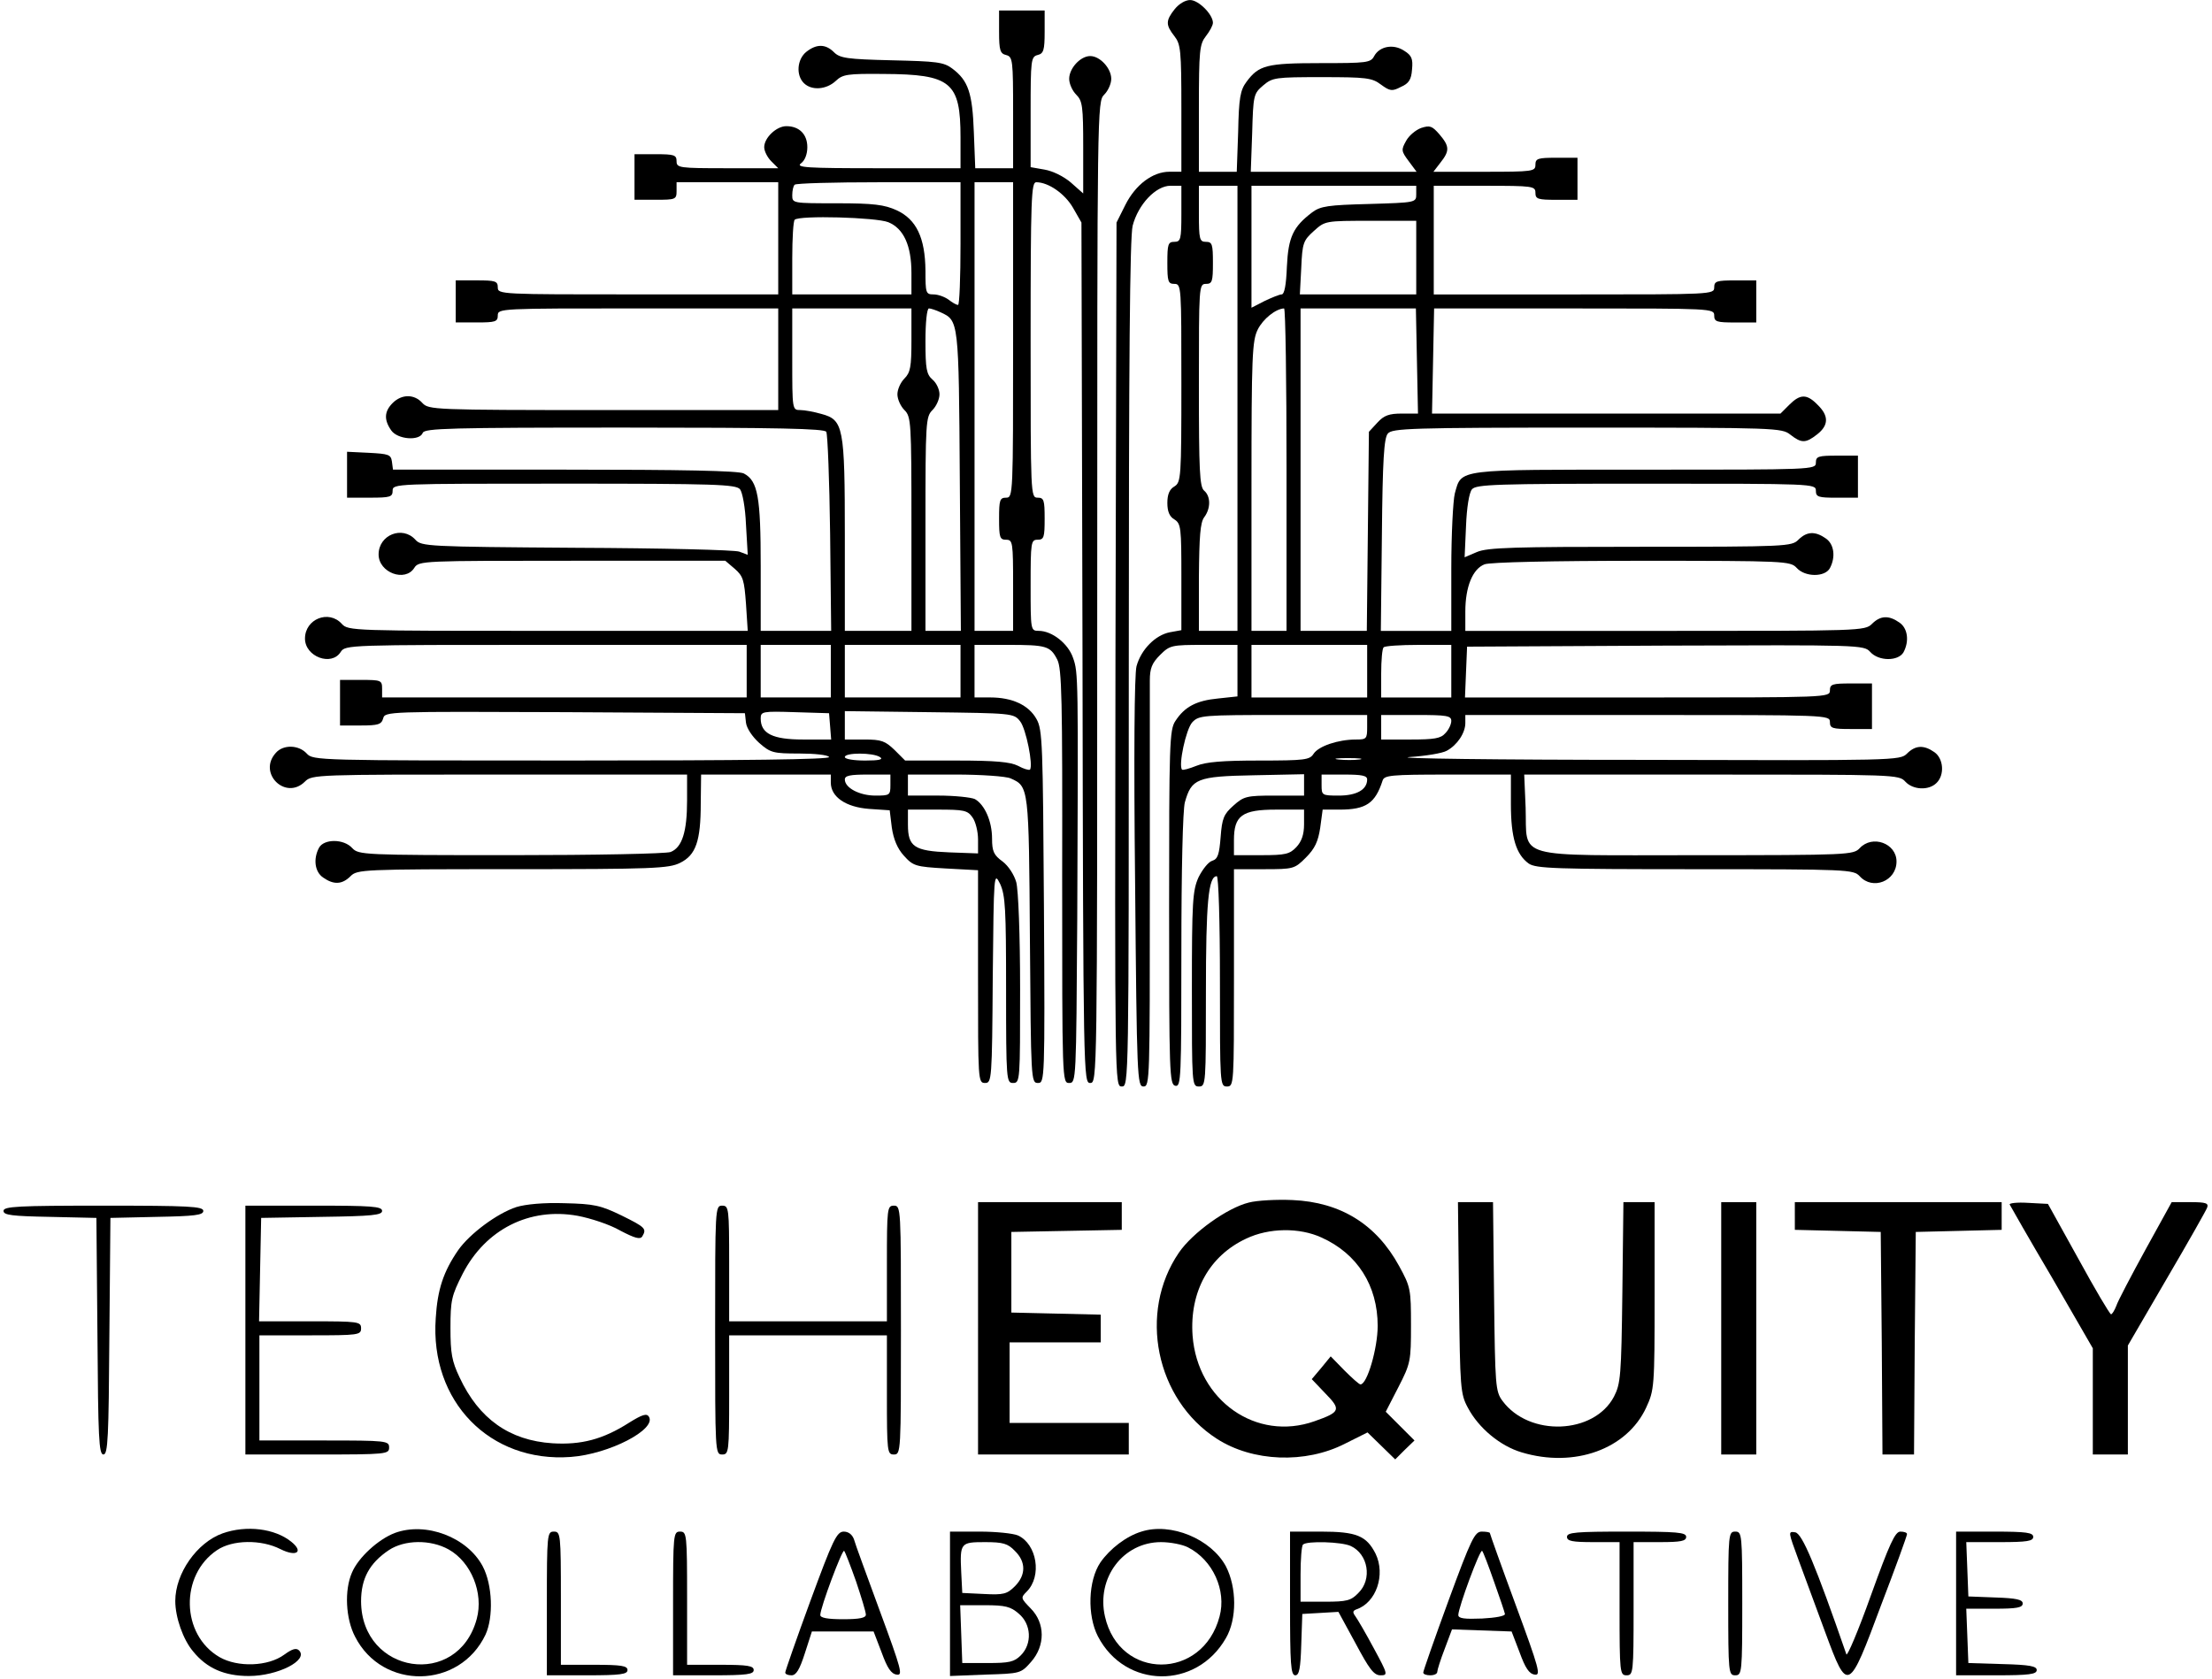 <?xml version="1.0" standalone="no"?>
<!DOCTYPE svg PUBLIC "-//W3C//DTD SVG 20010904//EN"
 "http://www.w3.org/TR/2001/REC-SVG-20010904/DTD/svg10.dtd">
<svg version="1.0" xmlns="http://www.w3.org/2000/svg"
 width="631pt" height="479pt" viewBox="0 0 631 479"
 preserveAspectRatio="xMidYMid meet">

<g transform="translate(0,479) scale(0.1,-0.1)"
fill="#000000" stroke="none">
<path d="M3351 4764 c-26 -33 -26 -45 -1 -77 18 -23 20 -40 20 -206 l0 -181
-34 0 c-48 0 -97 -37 -126 -95 l-25 -50 -3 -1232 c-2 -1230 -2 -1233 18 -1233
20 0 20 4 20 1206 0 867 3 1218 11 1250 16 61 66 114 108 114 l31 0 0 -80 c0
-73 -2 -80 -20 -80 -18 0 -20 -7 -20 -60 0 -53 2 -60 20 -60 20 0 20 -7 20
-283 0 -271 -1 -283 -20 -295 -14 -8 -20 -23 -20 -47 0 -24 6 -39 20 -47 19
-12 20 -24 20 -164 l0 -152 -33 -6 c-41 -8 -82 -49 -95 -97 -6 -23 -8 -252 -4
-618 5 -559 6 -581 24 -581 18 0 18 19 18 558 0 306 0 576 0 600 0 35 6 50 29
73 28 28 33 29 125 29 l96 0 0 -74 0 -73 -56 -6 c-62 -6 -95 -24 -121 -64 -17
-25 -18 -66 -18 -532 0 -474 1 -506 18 -509 16 -3 17 20 17 385 0 228 4 403
10 424 19 67 34 74 196 77 l144 3 0 -30 0 -31 -85 0 c-79 0 -87 -2 -117 -29
-27 -24 -32 -36 -36 -89 -4 -50 -8 -63 -24 -68 -11 -3 -28 -25 -39 -47 -17
-38 -19 -69 -19 -319 0 -271 0 -278 20 -278 20 0 20 7 20 269 0 256 7 331 31
331 5 0 9 -128 9 -300 0 -293 0 -300 20 -300 20 0 20 7 20 310 l0 310 86 0
c84 0 87 1 119 33 26 26 35 46 41 85 l7 52 48 0 c76 0 102 18 123 83 5 15 23
17 186 17 l180 0 0 -85 c0 -95 15 -143 51 -169 21 -14 74 -16 475 -16 438 0
451 -1 469 -20 37 -41 105 -14 105 42 0 52 -69 77 -105 38 -18 -19 -31 -20
-465 -20 -530 0 -483 -13 -488 136 l-4 94 534 0 c522 0 535 0 553 -20 22 -24
67 -26 89 -4 24 23 20 70 -6 88 -30 21 -54 20 -78 -4 -20 -20 -32 -20 -762
-18 -409 0 -705 4 -658 8 47 3 95 11 107 18 30 16 53 51 53 79 l0 23 520 0
c513 0 520 0 520 -20 0 -18 7 -20 60 -20 l60 0 0 65 0 65 -60 0 c-53 0 -60 -2
-60 -20 0 -20 -7 -20 -520 -20 l-521 0 3 73 3 72 566 3 c555 2 566 2 584 -18
24 -27 80 -27 95 -1 17 32 12 69 -12 85 -30 21 -54 20 -78 -4 -20 -20 -33 -20
-590 -20 l-570 0 0 55 c0 71 21 122 55 135 16 6 193 10 449 10 410 0 423 -1
441 -20 24 -27 81 -27 95 -1 17 32 12 69 -12 85 -30 21 -54 20 -78 -4 -19 -19
-33 -20 -450 -20 -360 0 -437 -2 -467 -15 l-35 -15 4 89 c2 53 9 96 17 105 12
14 67 16 497 16 477 0 484 0 484 -20 0 -18 7 -20 60 -20 l60 0 0 60 0 60 -60
0 c-53 0 -60 -2 -60 -20 0 -20 -7 -20 -488 -20 -543 0 -522 3 -542 -68 -5 -20
-10 -117 -10 -214 l0 -178 -100 0 -101 0 3 273 c2 214 6 278 17 290 12 15 65
17 568 17 540 0 556 -1 580 -20 32 -25 44 -25 77 1 33 26 33 53 1 84 -31 32
-50 31 -81 0 l-25 -25 -497 0 -497 0 3 150 3 150 400 0 c392 0 399 0 399 -20
0 -18 7 -20 60 -20 l60 0 0 60 0 60 -60 0 c-53 0 -60 -2 -60 -20 0 -20 -7 -20
-400 -20 l-400 0 0 155 0 155 145 0 c138 0 145 -1 145 -20 0 -18 7 -20 60 -20
l60 0 0 60 0 60 -60 0 c-53 0 -60 -2 -60 -20 0 -19 -7 -20 -146 -20 l-145 0
20 26 c27 34 26 47 -3 81 -21 24 -27 26 -52 18 -16 -6 -35 -22 -43 -37 -14
-25 -14 -29 7 -57 l23 -31 -237 0 -236 0 4 111 c3 107 4 112 31 135 27 23 35
24 168 24 126 0 143 -2 168 -21 26 -19 32 -20 57 -7 23 10 30 21 32 50 3 30
-1 40 -22 53 -31 21 -71 13 -86 -15 -10 -19 -21 -20 -153 -20 -154 0 -176 -6
-211 -53 -18 -24 -22 -46 -24 -143 l-4 -114 -54 0 -54 0 0 181 c0 166 2 183
20 206 11 14 20 31 20 38 0 24 -41 65 -65 65 -14 0 -32 -11 -44 -26z m179
-1139 l0 -635 -55 0 -55 0 0 153 c1 118 4 156 15 171 19 25 19 60 0 76 -13 11
-15 57 -15 301 0 282 0 289 20 289 18 0 20 7 20 60 0 53 -2 60 -20 60 -18 0
-20 7 -20 80 l0 80 55 0 55 0 0 -635z m510 611 c0 -24 -1 -24 -135 -28 -116
-3 -138 -6 -162 -24 -54 -41 -68 -70 -72 -155 -2 -52 -7 -79 -15 -79 -6 0 -28
-9 -49 -19 l-37 -19 0 174 0 174 235 0 235 0 0 -24z m0 -181 l0 -105 -166 0
-166 0 4 76 c3 71 6 78 36 105 32 29 33 29 162 29 l130 0 0 -105z m-370 -605
l0 -460 -50 0 -50 0 0 413 c0 372 2 415 18 447 15 30 51 59 75 60 4 0 7 -207
7 -460z m372 310 l3 -150 -46 0 c-36 0 -51 -5 -70 -26 l-24 -26 -3 -284 -3
-284 -95 0 -94 0 0 460 0 460 164 0 165 0 3 -150z m-142 -885 l0 -75 -165 0
-165 0 0 75 0 75 165 0 165 0 0 -75z m240 0 l0 -75 -100 0 -100 0 0 68 c0 38
3 72 7 75 3 4 48 7 100 7 l93 0 0 -75z m-240 -160 c0 -33 -2 -35 -32 -35 -51
0 -107 -19 -121 -41 -11 -17 -24 -19 -155 -19 -105 0 -152 -4 -179 -15 -20 -8
-38 -13 -41 -11 -11 12 11 115 29 135 19 20 28 21 259 21 l240 0 0 -35z m240
18 c0 -9 -7 -25 -17 -35 -13 -15 -31 -18 -100 -18 l-83 0 0 35 0 35 100 0 c87
0 100 -2 100 -17z m-262 -110 c-15 -2 -42 -2 -60 0 -18 2 -6 4 27 4 33 0 48
-2 33 -4z m22 -57 c0 -29 -30 -46 -81 -46 -48 0 -49 1 -49 30 l0 30 65 0 c50
0 65 -3 65 -14z m-180 -128 c0 -29 -7 -49 -22 -65 -19 -20 -31 -23 -100 -23
l-78 0 0 43 c0 70 23 87 120 87 l80 0 0 -42z"/>
<path d="M2850 4699 c0 -52 3 -62 20 -66 19 -5 20 -14 20 -164 l0 -159 -54 0
-54 0 -4 103 c-4 112 -16 147 -61 181 -25 19 -45 21 -174 24 -126 3 -147 6
-164 23 -24 24 -50 24 -79 1 -26 -21 -30 -66 -7 -89 22 -22 64 -19 91 6 20 19
33 21 137 20 192 -1 219 -23 219 -181 l0 -88 -237 0 c-202 0 -234 2 -218 14
11 8 18 26 18 46 0 37 -23 60 -60 60 -28 0 -63 -33 -63 -60 0 -11 9 -29 20
-40 l20 -20 -145 0 c-138 0 -145 1 -145 20 0 18 -7 20 -60 20 l-60 0 0 -65 0
-65 60 0 c57 0 60 1 60 25 l0 25 145 0 145 0 0 -160 0 -160 -400 0 c-393 0
-400 0 -400 20 0 18 -7 20 -60 20 l-60 0 0 -60 0 -60 60 0 c53 0 60 2 60 20 0
20 7 20 400 20 l400 0 0 -145 0 -145 -498 0 c-486 0 -499 1 -517 20 -23 26
-59 26 -85 0 -24 -24 -25 -48 -4 -78 18 -26 81 -31 90 -7 5 13 79 15 574 15
444 0 571 -3 577 -12 4 -7 9 -138 11 -290 l3 -278 -100 0 -101 0 0 185 c0 197
-8 243 -48 264 -14 8 -179 11 -511 11 l-490 0 -3 23 c-3 20 -9 22 -66 25 l-62
3 0 -66 0 -65 65 0 c58 0 65 2 65 20 0 20 7 20 489 20 432 0 490 -2 502 -16 7
-9 15 -52 17 -101 l5 -86 -24 9 c-13 5 -223 10 -465 11 -425 3 -442 4 -459 23
-37 41 -105 14 -105 -42 0 -52 76 -80 102 -38 13 20 24 20 450 20 l437 0 27
-23 c24 -21 27 -32 32 -100 l5 -77 -570 0 c-557 0 -570 0 -588 20 -37 41 -105
14 -105 -42 0 -52 76 -80 102 -38 13 20 24 20 585 20 l573 0 0 -75 0 -75 -520
0 -520 0 0 25 c0 24 -3 25 -60 25 l-60 0 0 -65 0 -65 59 0 c50 0 59 3 64 20 5
20 12 20 519 18 l513 -3 3 -27 c2 -16 18 -40 38 -58 32 -28 40 -30 114 -30 43
0 82 -4 85 -10 4 -7 -243 -10 -733 -10 -726 0 -739 0 -757 20 -23 25 -67 26
-88 2 -53 -58 28 -137 83 -82 20 20 33 20 555 20 l535 0 0 -74 c0 -89 -14
-134 -47 -147 -14 -5 -215 -9 -457 -9 -420 0 -433 1 -451 20 -24 27 -81 27
-95 1 -17 -32 -12 -69 12 -85 30 -21 54 -20 78 4 19 19 33 20 462 20 402 0
446 2 478 18 45 22 59 62 59 170 l1 82 185 0 185 0 0 -23 c0 -41 43 -70 109
-75 l59 -4 6 -49 c5 -34 16 -60 34 -80 27 -30 33 -32 120 -37 l92 -5 0 -303
c0 -297 0 -304 20 -304 19 0 20 8 22 303 3 296 3 301 21 265 15 -33 17 -71 17
-303 0 -258 1 -265 20 -265 20 0 20 7 20 268 0 154 -5 283 -11 305 -6 21 -22
46 -39 59 -25 18 -30 29 -30 65 0 50 -21 97 -49 113 -11 5 -58 10 -105 10
l-86 0 0 30 0 30 135 0 c74 0 145 -5 158 -11 52 -23 52 -24 55 -461 3 -400 3
-408 23 -408 19 0 20 6 17 503 -3 463 -4 505 -21 535 -22 40 -69 62 -132 62
l-45 0 0 75 0 75 94 0 c111 0 122 -3 142 -42 13 -25 15 -112 14 -618 0 -585 0
-590 20 -590 20 0 20 6 23 468 3 693 3 703 -12 745 -14 41 -60 77 -98 77 -23
0 -23 2 -23 130 0 123 1 130 20 130 18 0 20 7 20 60 0 53 -2 60 -20 60 -20 0
-20 7 -20 450 0 406 2 450 16 450 35 0 82 -33 105 -73 l24 -42 3 -1227 c2
-1216 3 -1228 22 -1228 20 0 20 11 20 1400 0 1387 0 1400 20 1420 11 11 20 31
20 45 0 30 -32 65 -60 65 -28 0 -60 -35 -60 -65 0 -14 9 -34 20 -45 18 -18 20
-33 20 -151 l0 -131 -35 31 c-21 18 -52 33 -75 37 l-40 7 0 157 c0 149 1 158
20 163 17 4 20 14 20 66 l0 61 -65 0 -65 0 0 -61z m-110 -604 c0 -96 -3 -175
-7 -175 -5 0 -17 7 -27 15 -11 8 -30 15 -43 15 -22 0 -23 4 -23 68 -1 94 -26
146 -82 172 -35 16 -66 20 -170 20 -127 0 -128 0 -128 23 0 13 3 27 7 30 3 4
111 7 240 7 l233 0 0 -175z m150 -275 c0 -443 0 -450 -20 -450 -18 0 -20 -7
-20 -60 0 -53 2 -60 20 -60 19 0 20 -7 20 -130 l0 -130 -55 0 -55 0 0 640 0
640 55 0 55 0 0 -450z m-356 336 c44 -18 66 -67 66 -145 l0 -61 -170 0 -170 0
0 103 c0 57 3 107 7 110 13 13 232 7 267 -7z m66 -336 c0 -77 -3 -93 -20 -110
-11 -11 -20 -31 -20 -45 0 -14 9 -34 20 -45 19 -19 20 -33 20 -325 l0 -305
-95 0 -95 0 0 270 c0 313 -4 332 -67 349 -21 6 -48 11 -60 11 -23 0 -23 1 -23
145 l0 145 170 0 170 0 0 -90z m83 79 c52 -24 52 -22 55 -481 l3 -428 -51 0
-50 0 0 305 c0 292 1 306 20 325 11 11 20 31 20 45 0 14 -9 33 -20 42 -17 15
-20 30 -20 110 0 52 4 93 10 93 5 0 20 -5 33 -11z m-313 -1024 l0 -75 -100 0
-100 0 0 75 0 75 100 0 100 0 0 -75z m370 0 l0 -75 -165 0 -165 0 0 75 0 75
165 0 165 0 0 -75z m-372 -157 l3 -38 -80 0 c-87 0 -121 17 -121 60 0 20 5 21
98 18 l97 -3 3 -37z m542 14 c17 -21 38 -127 28 -138 -3 -2 -18 2 -34 11 -22
11 -64 15 -176 15 l-146 0 -30 30 c-27 26 -38 30 -86 30 l-56 0 0 41 0 40 241
-3 c237 -3 241 -3 259 -26z m-400 -102 c11 -7 -2 -10 -42 -10 -32 0 -58 4 -58
10 0 13 80 13 100 0z m30 -80 c0 -29 -2 -30 -43 -30 -45 0 -87 22 -87 46 0 11
15 14 65 14 l65 0 0 -30z m234 -92 c9 -12 16 -41 16 -63 l0 -40 -82 3 c-100 4
-118 16 -118 79 l0 43 84 0 c76 0 86 -2 100 -22z"/>
<path d="M3563 1359 c-62 -15 -161 -86 -200 -143 -117 -171 -66 -419 108 -531
102 -66 253 -72 366 -14 l64 32 39 -38 40 -39 27 27 28 27 -41 41 -41 41 36
70 c35 68 36 75 36 177 0 102 -1 109 -34 169 -65 119 -167 182 -304 188 -45 2
-101 -1 -124 -7z m207 -100 c102 -46 160 -137 160 -252 0 -64 -30 -167 -49
-167 -4 0 -24 18 -46 40 l-39 40 -27 -33 -27 -32 39 -41 c45 -46 43 -53 -31
-79 -166 -59 -334 59 -348 244 -9 126 48 228 153 277 65 31 152 32 215 3z"/>
<path d="M1473 1346 c-55 -18 -133 -76 -166 -123 -42 -61 -59 -112 -64 -194
-17 -238 155 -413 385 -396 110 8 246 79 223 115 -6 10 -19 6 -56 -17 -75 -48
-137 -64 -219 -59 -123 8 -210 70 -265 188 -22 46 -26 69 -26 141 0 79 3 92
35 155 65 126 190 190 328 165 37 -7 92 -25 121 -42 42 -22 57 -26 63 -17 13
22 10 26 -59 60 -60 29 -78 33 -163 35 -59 2 -111 -3 -137 -11z"/>
<path d="M2790 1000 l0 -360 215 0 215 0 0 45 0 45 -170 0 -170 0 0 115 0 115
130 0 130 0 0 40 0 39 -127 3 -128 3 0 115 0 115 158 3 157 3 0 39 0 40 -205
0 -205 0 0 -360z"/>
<path d="M4162 1088 c3 -258 4 -275 25 -314 31 -59 93 -110 154 -128 150 -45
300 9 355 128 23 50 24 58 24 319 l0 267 -45 0 -44 0 -3 -257 c-3 -239 -5
-261 -24 -298 -57 -108 -242 -115 -318 -12 -20 27 -21 43 -24 298 l-3 269 -50
0 -50 0 3 -272z"/>
<path d="M4910 1000 l0 -360 50 0 50 0 0 360 0 360 -50 0 -50 0 0 -360z"/>
<path d="M5120 1320 l0 -39 123 -3 122 -3 3 -317 2 -318 45 0 45 0 2 318 3
317 123 3 122 3 0 39 0 40 -295 0 -295 0 0 -40z"/>
<path d="M5733 1353 c2 -4 56 -99 121 -209 l116 -201 0 -152 0 -151 50 0 50 0
0 156 0 155 110 189 c61 104 113 196 116 204 5 13 -3 16 -47 16 l-54 0 -75
-136 c-41 -75 -79 -147 -83 -160 -5 -13 -12 -24 -15 -24 -4 1 -46 72 -93 158
l-87 157 -57 3 c-31 2 -55 -1 -52 -5z"/>
<path d="M10 1335 c0 -12 24 -15 133 -17 l132 -3 3 -337 c2 -290 4 -338 17
-338 13 0 15 48 17 338 l3 337 132 3 c109 2 133 5 133 17 0 13 -41 15 -285 15
-244 0 -285 -2 -285 -15z"/>
<path d="M700 995 l0 -355 205 0 c198 0 205 1 205 20 0 19 -7 20 -185 20
l-185 0 0 150 0 150 145 0 c138 0 145 1 145 20 0 19 -7 20 -145 20 l-146 0 3
148 3 147 173 3 c144 2 172 5 172 17 0 13 -30 15 -195 15 l-195 0 0 -355z"/>
<path d="M2040 995 c0 -348 0 -355 20 -355 19 0 20 7 20 170 l0 170 225 0 225
0 0 -170 c0 -163 1 -170 20 -170 20 0 20 7 20 355 0 348 0 355 -20 355 -19 0
-20 -7 -20 -165 l0 -165 -225 0 -225 0 0 165 c0 158 -1 165 -20 165 -20 0 -20
-7 -20 -355z"/>
<path d="M635 415 c-73 -26 -135 -114 -135 -193 0 -46 22 -110 51 -144 39 -48
89 -70 159 -70 82 0 171 45 143 73 -8 8 -20 4 -42 -12 -46 -34 -133 -37 -185
-7 -110 64 -113 234 -7 305 44 30 126 31 181 3 46 -23 67 -8 31 21 -47 38
-128 48 -196 24z"/>
<path d="M1126 416 c-47 -18 -104 -70 -122 -113 -22 -50 -18 -132 9 -183 78
-153 298 -150 372 6 23 50 20 142 -8 195 -44 83 -162 128 -251 95z m154 -47
c64 -36 100 -124 80 -198 -54 -200 -329 -158 -330 50 0 65 24 109 79 146 45
30 119 31 171 2z"/>
<path d="M3256 420 c-43 -13 -90 -49 -117 -88 -35 -52 -38 -151 -7 -211 78
-150 281 -152 365 -5 32 55 31 145 0 205 -42 78 -157 126 -241 99z m133 -45
c71 -36 110 -123 90 -197 -48 -183 -286 -183 -327 0 -25 110 52 212 160 212
27 0 62 -7 77 -15z"/>
<path d="M1560 215 l0 -205 115 0 c96 0 115 3 115 15 0 12 -17 15 -95 15 l-95
0 0 190 c0 183 -1 190 -20 190 -19 0 -20 -7 -20 -205z"/>
<path d="M1920 215 l0 -205 115 0 c96 0 115 3 115 15 0 12 -17 15 -95 15 l-95
0 0 190 c0 183 -1 190 -20 190 -19 0 -20 -7 -20 -205z"/>
<path d="M2312 223 c-40 -109 -72 -201 -72 -205 0 -5 8 -8 18 -8 13 0 23 16
38 63 l20 62 88 0 88 0 23 -60 c16 -44 27 -61 43 -63 18 -3 14 13 -48 181 -37
101 -71 193 -74 205 -5 14 -16 22 -29 22 -20 0 -31 -23 -95 -197z m130 55 c15
-45 28 -87 28 -95 0 -9 -17 -13 -65 -13 -45 0 -65 4 -65 12 0 21 63 189 68
183 3 -3 18 -42 34 -87z"/>
<path d="M2710 214 l0 -206 101 4 c99 3 101 3 130 36 41 46 41 111 -1 153 -28
29 -29 30 -11 48 44 44 29 135 -25 160 -14 6 -63 11 -109 11 l-85 0 0 -206z
m185 151 c32 -31 32 -69 0 -101 -22 -22 -32 -25 -88 -22 l-62 3 -3 59 c-4 84
-2 86 68 86 51 0 65 -4 85 -25z m11 -179 c36 -30 39 -86 6 -119 -19 -19 -33
-22 -95 -22 l-72 0 -3 83 -3 82 70 0 c59 0 74 -4 97 -24z"/>
<path d="M3680 215 c0 -173 2 -205 15 -205 11 0 15 19 17 88 l3 87 52 3 51 3
49 -90 c39 -73 52 -91 71 -91 22 0 21 3 -19 77 -23 43 -47 84 -53 92 -8 11 -7
15 3 19 57 19 84 99 55 159 -26 51 -54 63 -156 63 l-88 0 0 -205z m173 164
c50 -23 62 -95 22 -134 -21 -22 -33 -25 -95 -25 l-70 0 0 78 c0 43 3 82 7 85
11 11 110 8 136 -4z"/>
<path d="M4132 223 c-40 -109 -72 -201 -72 -205 0 -5 9 -8 20 -8 11 0 20 4 20
10 0 5 9 34 21 65 l21 56 85 -3 85 -3 23 -60 c16 -44 27 -61 43 -63 18 -3 13
16 -54 198 -41 111 -74 204 -74 206 0 2 -10 4 -23 4 -20 0 -30 -20 -95 -197z
m130 54 c16 -45 30 -86 31 -92 1 -6 -27 -11 -65 -13 -50 -2 -68 0 -68 10 0 21
62 189 68 183 3 -3 18 -42 34 -88z"/>
<path d="M4470 405 c0 -12 15 -15 75 -15 l75 0 0 -190 c0 -183 1 -190 20 -190
19 0 20 7 20 190 l0 190 75 0 c60 0 75 3 75 15 0 13 -26 15 -170 15 -144 0
-170 -2 -170 -15z"/>
<path d="M4930 215 c0 -198 1 -205 20 -205 19 0 20 7 20 205 0 198 -1 205 -20
205 -19 0 -20 -7 -20 -205z"/>
<path d="M5131 338 c17 -46 51 -138 76 -206 64 -173 66 -172 159 78 41 107 74
198 74 203 0 4 -8 7 -19 7 -15 0 -31 -35 -84 -182 -36 -101 -68 -176 -70 -168
-88 254 -126 345 -146 348 -21 3 -20 2 10 -80z"/>
<path d="M5580 215 l0 -205 115 0 c94 0 115 3 115 15 0 11 -20 15 -97 17 l-98
3 -3 78 -3 77 81 0 c63 0 80 3 80 15 0 11 -18 15 -77 17 l-78 3 -3 78 -3 77
96 0 c78 0 95 3 95 15 0 12 -19 15 -110 15 l-110 0 0 -205z"/>
</g>
</svg>
